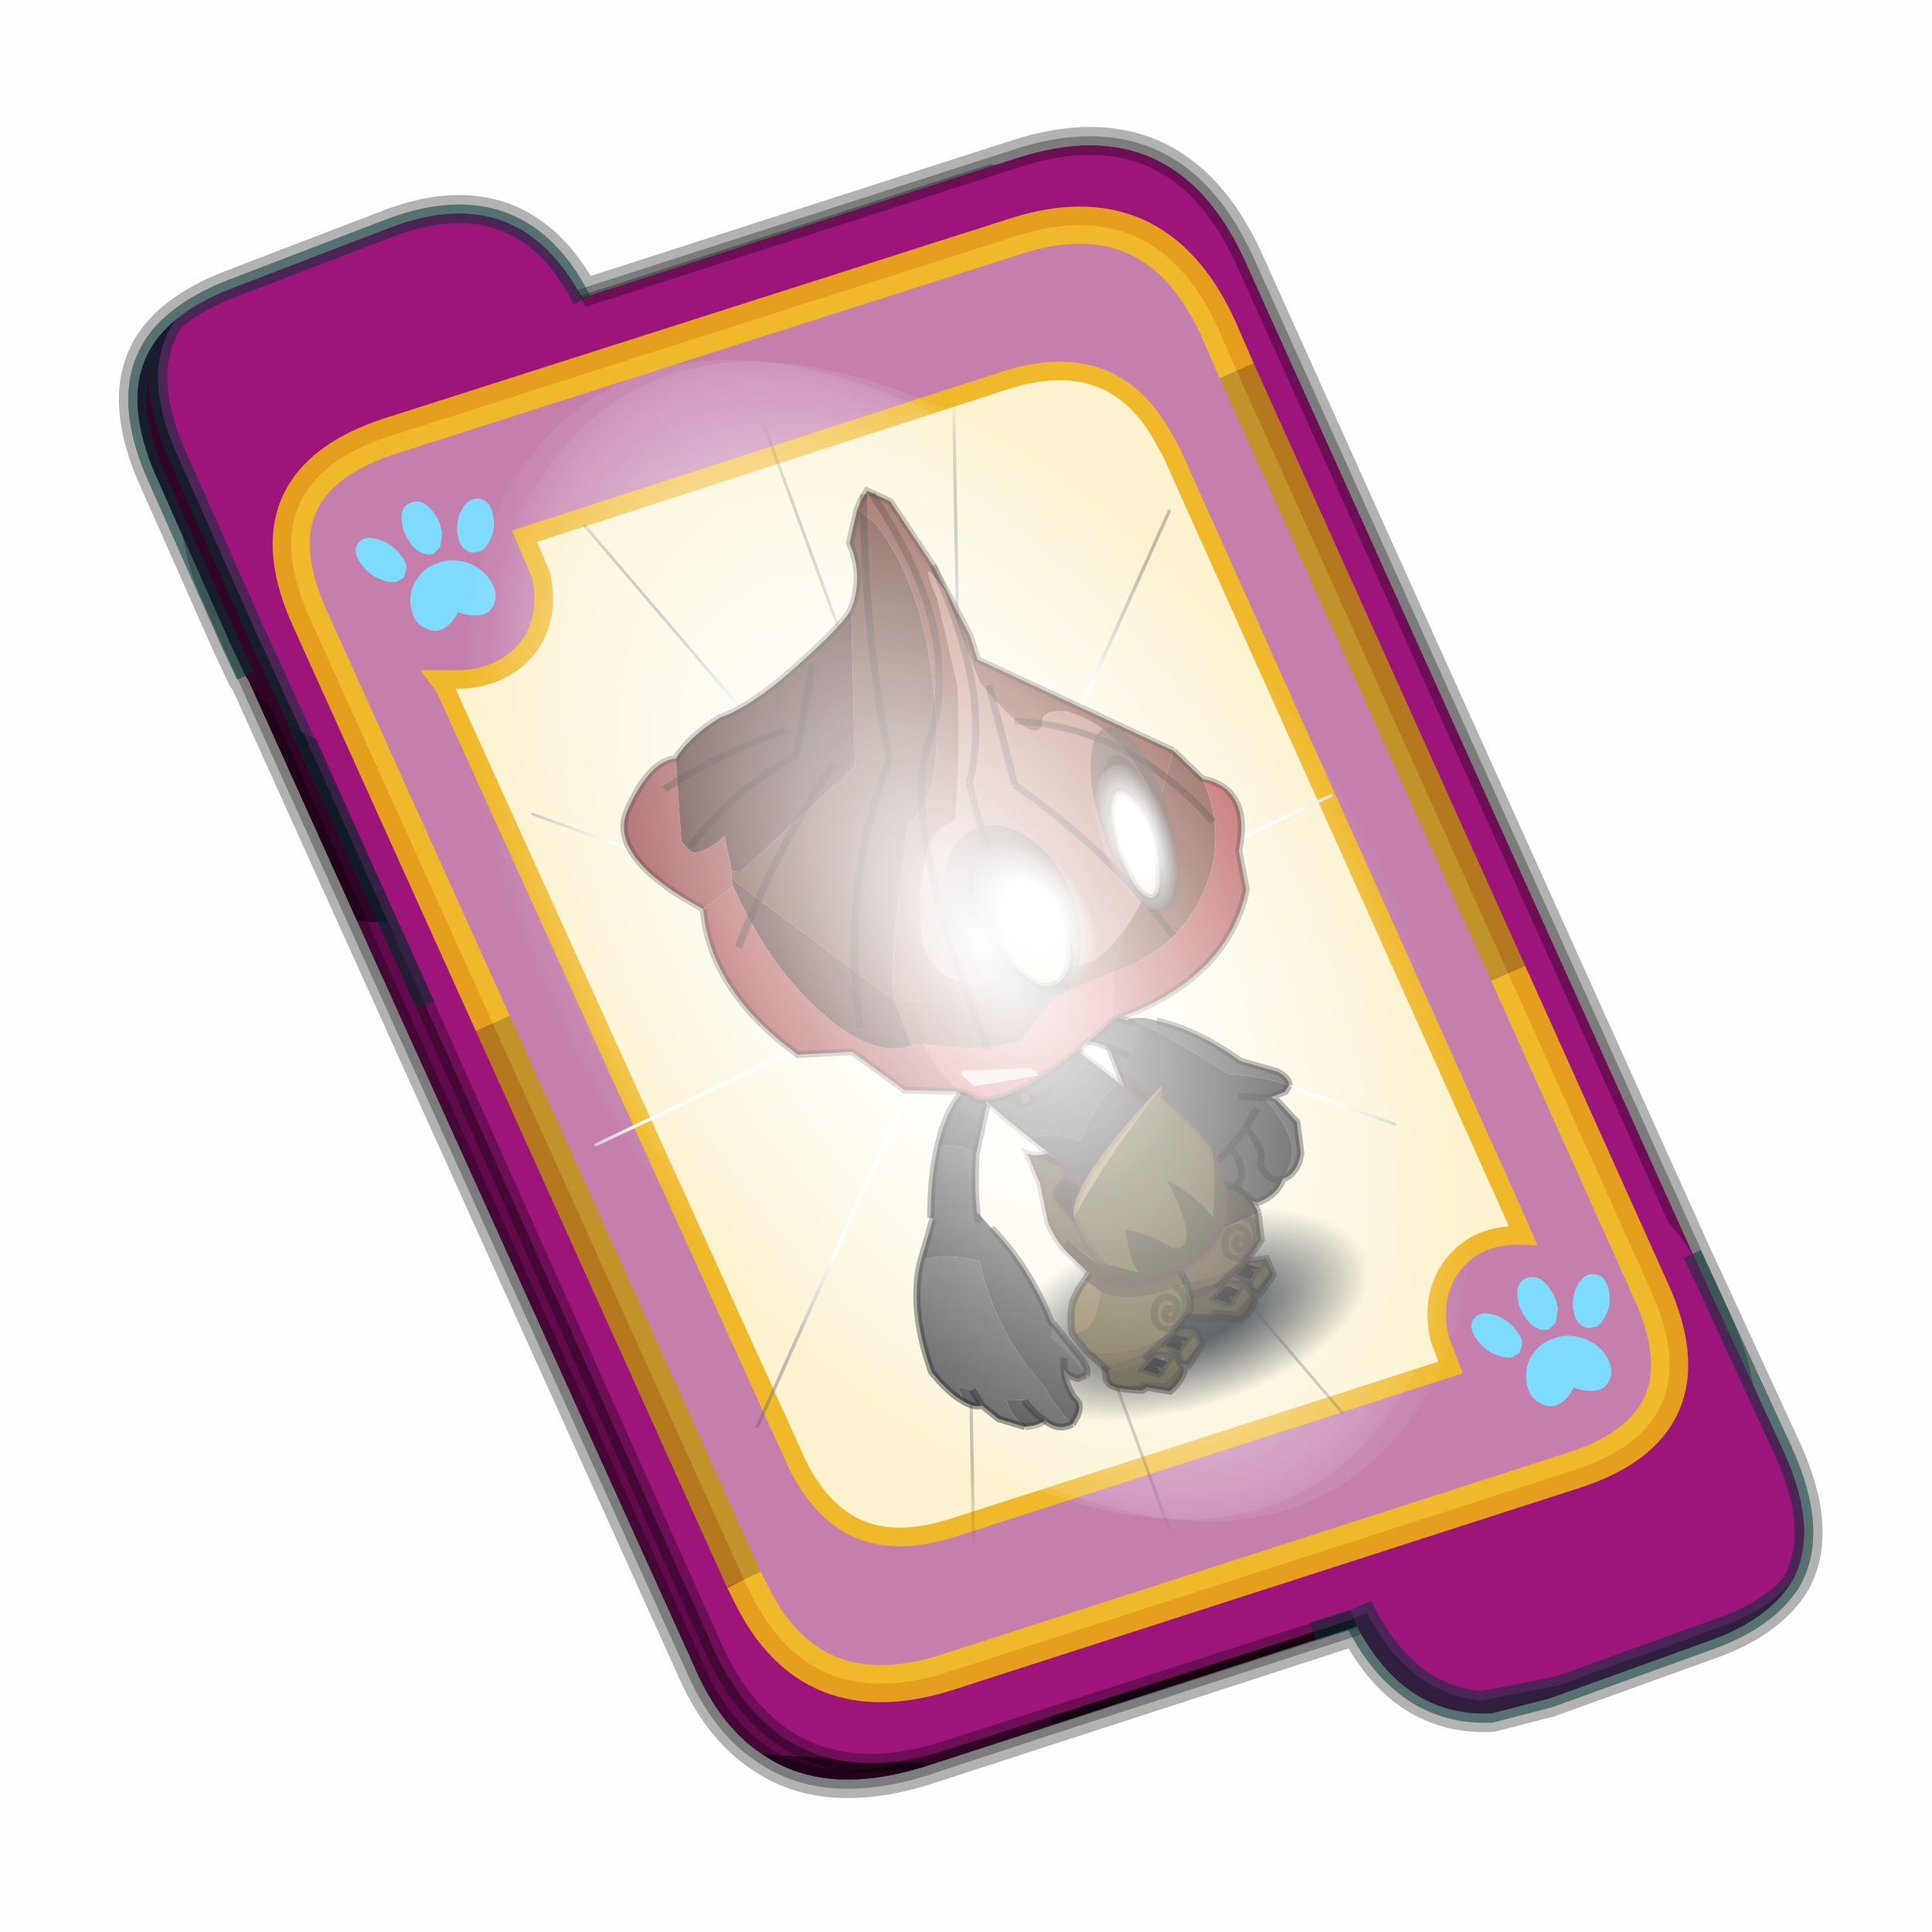 <?xml version='1.0' encoding='UTF-8'?>
<svg xmlns:xlink="http://www.w3.org/1999/xlink" xmlns="http://www.w3.org/2000/svg" version="1.1" width="60px" height="60px" viewBox="0.0 0.0 60.0 60.0"><defs><g id="c1"><path fill="#363638" stroke="none" d="M-2.2 -6.5 Q-1.95 -6.95 -1.0 -6.95 -0.1 -6.95 0.75 -5.55 1.4 -4.35 0.95 -3.85 0.1 0.25 0.45 2.0 1.0 4.75 2.75 5.85 L0.55 6.7 Q-1.35 7.2 -2.25 6.45 L-2.25 6.35 Q-2.85 3.95 -2.7 0.75 L-2.15 -5.85 -2.2 -6.5"/><path fill="#e0dcbe" stroke="none" d="M-2.25 6.45 L-2.3 6.4 -2.25 6.35 -2.25 6.45"/><path fill="none" stroke="#4a2430" stroke-width="0.5" stroke-opacity="0.302" d="M0.95 -3.85 Q0.1 0.25 0.45 2.0 1.0 4.75 2.75 5.85 M-2.3 6.4 L-2.25 6.35 Q-2.85 3.95 -2.7 0.75 L-2.15 -5.85 -2.2 -6.5 M-2.25 6.45 L-2.25 6.35"/></g><g id="c2"><g><use transform="matrix(1.0,0.0,0.0,1.0,0.0,0.0)" xlink:href="#c1"/></g></g><g id="c3"><path fill="#000000" fill-opacity="0.004" d="M0.0 0.0 L60.0 0.0 60.0 60.0 0.0 60.0 0.0 0.0"/></g><g id="c4"><path fill="#006699" stroke="none" d="M31.5 39.85 L19.8 43.65 Q17.15 44.45 15.5 43.3 14.35 42.55 13.65 40.9 L1.7 14.45 1.6 14.3 1.2 13.45 -0.75 9.05 Q-2.05 6.2 -0.3 4.75 0.3 4.25 1.2 3.9 L5.5 2.25 Q8.95 0.95 10.65 4.15 L22.3 0.4 Q26.55 -1.0 28.45 3.1 L40.55 29.95 40.9 30.7 42.95 35.15 Q43.95 37.35 43.15 38.7 42.5 39.7 40.95 40.25 L36.65 41.8 35.1 42.2 Q32.75 42.3 31.5 39.85"/><path fill="none" stroke="#000000" stroke-width="1.0" stroke-opacity="0.298" d="M31.5 39.85 L19.8 43.65 Q17.15 44.45 15.5 43.3 14.35 42.55 13.65 40.9 L1.7 14.45 1.6 14.3 1.2 13.45 -0.75 9.05 Q-2.05 6.2 -0.3 4.75 0.3 4.25 1.2 3.9 L5.5 2.25 Q8.95 0.95 10.65 4.15 L22.3 0.4 Q26.55 -1.0 28.45 3.1 L40.55 29.95 40.9 30.7 42.95 35.15 Q43.95 37.35 43.15 38.7 42.5 39.7 40.95 40.25 L36.65 41.8 35.1 42.2 Q32.75 42.3 31.5 39.85"/><path fill="#300525" stroke="none" d="M0.75 8.25 L29.8 9.75 25.55 0.9 Q26.9 1.6 27.8 3.55 L40.7 32.15 Q42.6 36.3 38.3 37.65 L23.3 42.5 13.15 21.4 4.6 20.9 0.7 12.25 Q-0.45 9.75 0.75 8.25 M20.1 43.55 L19.8 43.65 Q17.15 44.45 15.5 43.3 L20.1 43.55"/><path fill="#630a4c" stroke="none" d="M25.55 0.9 L29.8 9.75 0.75 8.25 Q1.45 7.3 3.1 6.75 L21.65 0.8 25.55 0.9 M4.6 20.9 L13.15 21.4 23.3 42.5 20.1 43.55 15.5 43.3 Q14.35 42.55 13.65 40.9 L4.6 20.9"/><path fill="none" stroke="#000000" stroke-width="0.5" stroke-opacity="0.302" d="M0.75 8.25 Q-0.45 9.75 0.7 12.25 L4.6 20.9 M23.3 42.5 L38.3 37.65 Q42.6 36.3 40.7 32.15 L27.8 3.55 Q26.9 1.6 25.55 0.9 L21.65 0.8 3.1 6.75 Q1.45 7.3 0.75 8.25 M20.1 43.55 L19.8 43.65 Q17.15 44.45 15.5 43.3 14.35 42.55 13.65 40.9 L4.6 20.9 M20.1 43.55 L23.3 42.5"/><path fill="#9d147b" stroke="none" d="M14.2 40.5 L1.35 11.8 Q-0.5 7.75 3.8 6.35 L22.3 0.4 Q26.55 -1.0 28.45 3.1 L41.35 31.7 Q43.25 35.85 38.9 37.25 L20.4 43.2 Q16.1 44.55 14.2 40.5"/><path fill="none" stroke="#000000" stroke-width="0.5" stroke-opacity="0.302" d="M14.2 40.5 L1.35 11.8 Q-0.5 7.75 3.8 6.35 L22.3 0.4 Q26.55 -1.0 28.45 3.1 L41.35 31.7 Q43.25 35.85 38.9 37.25 L20.4 43.2 Q16.1 44.55 14.2 40.5"/><path fill="#9d147b" stroke="none" d="M31.4 39.65 L31.3 39.45 31.25 39.4 29.25 34.95 Q27.55 31.2 31.25 29.85 L35.6 28.25 Q38.8 27.1 40.5 29.85 L40.9 30.7 42.95 35.15 Q43.95 37.35 43.15 38.7 42.5 39.45 41.2 39.9 L36.9 41.45 34.85 41.85 Q32.9 41.7 31.75 39.5 L31.4 39.65"/><path fill="#630a4c" stroke="none" d="M43.15 38.7 Q42.5 39.7 40.95 40.25 L36.65 41.8 35.1 42.2 Q32.75 42.3 31.45 39.8 L31.4 39.65 31.75 39.5 Q32.9 41.7 34.85 41.85 L36.9 41.45 41.2 39.9 Q42.5 39.45 43.15 38.7"/><path fill="none" stroke="#003333" stroke-width="0.5" stroke-opacity="0.51" d="M43.15 38.7 Q42.5 39.7 40.95 40.25 L36.65 41.8 35.1 42.2 Q32.75 42.3 31.45 39.8 L31.4 39.65 30.3 40.0 31.4 39.65 M40.5 29.85 L40.9 30.7 42.95 35.15 Q43.95 37.35 43.15 38.7 42.5 39.45 41.2 39.9 L36.9 41.45 34.85 41.85 Q32.9 41.7 31.75 39.5 L31.4 39.65"/><path fill="#9d147b" stroke="none" d="M10.65 4.2 L10.85 4.6 12.85 9.05 Q14.5 12.8 10.8 14.15 L6.5 15.8 Q4.5 16.6 3.1 15.8 L1.75 12.85 -0.2 8.45 Q-1.25 6.15 -0.3 4.75 0.3 4.25 1.2 3.9 L5.5 2.25 Q9.0 0.95 10.65 4.2"/><path fill="#300525" stroke="none" d="M-0.3 4.75 Q-1.25 6.15 -0.2 8.45 L1.75 12.85 3.1 15.8 Q2.25 15.35 1.6 14.3 L1.2 13.45 -0.75 9.05 Q-2.05 6.2 -0.3 4.75"/><path fill="none" stroke="#003333" stroke-width="0.5" stroke-opacity="0.51" d="M3.1 15.8 L6.45 23.15 M-0.3 4.75 Q0.3 4.25 1.2 3.9 L5.5 2.25 Q9.0 0.95 10.65 4.2 M3.1 15.8 L1.75 12.85 -0.2 8.45 Q-1.25 6.15 -0.3 4.75 -2.05 6.2 -0.75 9.05 L1.2 13.45 1.6 14.3"/><path fill="#fcf2cf" stroke="none" d="M9.15 13.6 Q9.8 12.8 9.55 11.6 L9.1 10.55 22.05 6.35 Q24.9 5.45 26.25 7.85 L26.5 8.3 35.8 29.0 35.95 29.35 Q34.75 29.3 34.1 30.1 33.45 30.9 33.7 32.1 L34.0 32.9 20.65 37.2 Q18.8 37.8 17.65 37.0 16.8 36.4 16.3 35.2 L6.95 14.6 6.8 14.4 7.1 14.4 Q8.4 14.45 9.15 13.6"/><path fill="#c47fad" stroke="none" d="M9.15 13.6 Q8.4 14.45 7.1 14.4 L6.8 14.4 6.95 14.6 16.3 35.2 Q16.8 36.4 17.65 37.0 18.8 37.8 20.65 37.2 L34.0 32.9 33.7 32.1 Q33.45 30.9 34.1 30.1 34.75 29.3 35.95 29.35 L35.8 29.0 26.5 8.3 26.25 7.85 Q24.9 5.45 22.05 6.35 L9.1 10.55 9.55 11.6 Q9.8 12.8 9.15 13.6 M28.25 6.1 L35.55 22.3 39.35 30.75 Q41.1 34.5 37.2 35.7 L20.45 41.1 Q16.8 42.25 15.2 39.0 L15.0 38.6 8.25 23.65 3.35 12.8 Q1.65 9.1 5.5 7.85 L22.25 2.5 Q26.05 1.25 27.75 4.95 L28.25 6.1"/><path fill="none" stroke="#ffcc00" stroke-width="1.0" stroke-opacity="0.749" d="M35.55 22.3 L39.35 30.75 Q41.1 34.5 37.2 35.7 L20.45 41.1 Q16.8 42.25 15.2 39.0 L15.0 38.6 M8.25 23.65 L3.35 12.8 Q1.65 9.1 5.5 7.85 L22.25 2.5 Q26.05 1.25 27.75 4.95 L28.25 6.1"/><path fill="none" stroke="#bf9900" stroke-width="1.0" stroke-opacity="0.749" d="M28.25 6.1 L35.55 22.3 M15.0 38.6 L8.25 23.65"/><path fill="none" stroke="#f0b92b" stroke-width="0.5" d="M9.15 13.6 Q9.8 12.8 9.55 11.6 L9.1 10.55 22.05 6.35 Q24.9 5.45 26.25 7.85 L26.5 8.3 35.8 29.0 35.95 29.35 Q34.75 29.3 34.1 30.1 33.45 30.9 33.7 32.1 L34.0 32.9 20.65 37.2 Q18.8 37.8 17.65 37.0 16.8 36.4 16.3 35.2 L6.95 14.6 6.8 14.4 7.1 14.4 Q8.4 14.45 9.15 13.6"/></g><g id="c5"><path fill="#7fdbfe" stroke="none" d="M10.75 4.9 Q10.75 4.6 10.9 4.35 11.25 3.45 11.95 2.75 13.3 1.5 14.35 2.1 15.4 2.7 14.95 4.45 14.7 5.4 14.1 6.15 L13.75 6.5 Q13.1 7.15 12.35 7.35 L11.4 7.2 Q10.95 6.9 10.75 6.4 10.5 5.75 10.75 4.9 M7.5 5.9 Q7.0 5.85 6.6 5.5 6.05 5.0 5.8 4.15 L5.7 3.6 Q5.55 2.65 5.8 1.7 6.25 0.0 7.5 0.0 L7.6 0.0 Q8.85 0.0 9.3 1.7 9.55 2.65 9.4 3.6 L9.3 4.15 8.5 5.5 7.6 5.9 7.5 5.9 M4.35 4.9 Q4.6 5.75 4.35 6.4 L3.7 7.2 2.75 7.35 Q2.0 7.15 1.35 6.5 L1.0 6.15 Q0.4 5.4 0.15 4.45 -0.3 2.7 0.75 2.1 1.8 1.5 3.15 2.75 3.85 3.45 4.2 4.35 L4.35 4.9 M5.5 13.7 Q4.45 13.9 3.65 12.95 2.75 12.0 3.2 10.25 3.7 8.5 5.25 7.6 6.4 6.9 7.55 7.0 8.75 6.9 9.9 7.6 11.45 8.5 11.95 10.25 12.35 12.0 11.5 12.95 10.7 13.9 9.65 13.7 8.55 13.5 7.55 12.6 6.55 13.5 5.5 13.7"/></g><g id="c6"><g><use transform="matrix(1.0,0.0,0.0,1.0,0.0,0.0)" xlink:href="#c5"/></g></g><radialGradient gradientUnits="userSpaceOnUse" r="819.2" cx="0" cy="0" spreadMethod="pad" gradientTransform="matrix(0.091,0.0,0.0,0.091,0.6,3.4)" id="gradient1"><stop offset="0.0" stop-color="#ffffff"/><stop offset="1.0" stop-color="#ffffff" stop-opacity="0.0"/></radialGradient><g id="c7"><path stroke="none" fill="url(#gradient1)" d="M36.65 -54.65 Q60.05 -42.0 69.75 -17.95 80.55 8.9 68.0 34.1 55.45 59.35 26.8 68.2 -1.8 77.05 -29.7 64.3 -57.6 51.6 -68.45 24.75 -79.3 -2.05 -66.75 -27.25 L-66.7 -27.3 Q-54.1 -52.5 -25.5 -61.4 3.1 -70.2 31.0 -57.5 L36.65 -54.65"/></g><g id="c8"><g><use transform="matrix(1.0,0.0,0.0,1.0,0.0,0.0)" xlink:href="#c7"/></g></g><radialGradient gradientUnits="userSpaceOnUse" r="819.2" cx="0" cy="0" spreadMethod="pad" gradientTransform="matrix(0.209,0.0,0.0,0.177,67.15,107.2)" id="gradient2"><stop offset="0.357" stop-color="#ffffff"/><stop offset="0.671" stop-opacity="0.0"/></radialGradient><g id="c9"><path fill="none" stroke-linejoin="round" stroke-linecap="round" stroke="url(#gradient2)" stroke-width="0.5" d="M136.55 165.8 L68.6 106.0 68.4 106.0 118.25 201.5 M68.3 105.8 L68.35 105.8 68.3 105.8 68.3 105.85 68.4 106.0 68.3 106.0 86.55 211.5 M68.3 105.8 L68.3 105.85 68.3 106.0 68.15 105.95 18.25 151.55 M68.3 105.85 L68.25 105.85 68.3 106.0 50.0 193.2 M68.25 105.85 L68.15 105.95 0.05 97.7 M68.3 105.85 L68.25 105.8 68.25 105.85 M68.25 105.8 L68.2 105.7 0.0 45.7 M68.3 105.8 L68.25 105.75 68.25 105.8 M68.25 105.75 L68.2 105.7 18.25 10.05 M68.6 106.0 L68.35 105.8 118.25 60.15 M86.6 18.35 L68.3 105.8 M136.6 114.25 L68.6 106.0 M68.25 105.75 L49.95 0.05"/></g><g id="c10"><g><use transform="matrix(1.0,0.0,0.0,1.0,0.0,0.0)" xlink:href="#c9"/></g></g><g id="c11"><g><use transform="matrix(1.0,0.0,0.0,1.0,0.0,0.0)" xlink:href="#c4"/></g><g><use transform="matrix(0.239,-0.087,0.1,0.234,34.25,31.15)" xlink:href="#c6"/></g><g><use transform="matrix(0.239,-0.087,0.1,0.234,4.25,10.3)" xlink:href="#c6"/></g><g><use transform="matrix(0.141,-0.038,0.111,0.226,20.25,20.65)" filter="url(#filter8)" xlink:href="#c8"/></g><g><use transform="matrix(-0.155,0.051,0.084,0.147,22.6,3.15)" filter="url(#filter9)" xlink:href="#c10"/></g></g><filter id="filter8"><feColorMatrix in="SourceGraphic" type="matrix" values="0.0 0.0 0.0 0.0 0.797 0.0 0.0 0.0 0.0 0.598 0.0 0.0 0.0 0.0 0.199 0.0 0.0 0.0 1.0 0.0" result="cxform"/><feComposite operator="in" in2="SourceGraphic" result="color-xform"/></filter><filter id="filter9"><feColorMatrix in="SourceGraphic" type="matrix" values="0.0 0.0 0.0 0.0 0.996 0.0 0.0 0.0 0.0 0.996 0.0 0.0 0.0 0.0 0.996 0.0 0.0 0.0 1.0 0.0" result="cxform"/><feComposite operator="in" in2="SourceGraphic" result="color-xform"/></filter><radialGradient gradientUnits="userSpaceOnUse" r="819.2" cx="0" cy="0" spreadMethod="pad" gradientTransform="matrix(0.017,0.0,0.0,0.017,0.0,0.0)" id="gradient3"><stop offset="0.333" stop-color="#0e171d"/><stop offset="1.0" stop-color="#101a24" stop-opacity="0.0"/></radialGradient><g id="c12"><path stroke="none" fill="url(#gradient3)" d="M10.4 -10.45 Q14.75 -6.1 14.75 0.0 14.75 6.1 10.4 10.4 6.1 14.75 0.0 14.75 -6.1 14.75 -10.45 10.4 -14.75 6.1 -14.75 0.0 -14.75 -6.1 -10.45 -10.45 -6.1 -14.75 0.0 -14.75 6.1 -14.75 10.4 -10.45"/></g><g id="c13"><g><use transform="matrix(1.0,0.0,0.0,1.0,0.0,0.0)" xlink:href="#c12"/></g></g><g id="c14"><path fill="#444345" stroke="none" d="M-1.35 -7.15 Q1.1 -5.55 3.0 -2.45 L5.15 -0.85 Q5.75 -0.1 5.5 0.35 3.75 -1.05 1.85 -1.8 -1.15 -6.05 -3.0 -7.9 -2.05 -7.75 -1.35 -7.15 M3.95 0.75 L4.25 1.05 4.95 3.05 4.3 5.3 Q3.45 6.65 2.35 6.65 L2.3 6.65 Q4.05 5.5 4.05 3.7 4.0 1.85 3.45 0.6 L3.95 0.75"/><path fill="#2f2e30" stroke="none" d="M-3.0 -7.9 Q-1.15 -6.05 1.85 -1.8 3.75 -1.05 5.5 0.35 L5.05 0.7 3.95 0.75 3.45 0.6 Q4.0 1.85 4.05 3.7 4.05 5.5 2.3 6.65 L1.95 6.6 Q1.2 6.1 1.3 5.05 2.1 4.25 1.4 2.3 L2.75 1.2 1.4 2.3 Q2.1 4.25 1.3 5.05 1.2 6.1 1.95 6.6 L2.3 6.65 2.35 6.65 Q1.55 7.6 0.05 7.7 L-0.45 7.35 Q-1.6 8.15 -2.4 7.9 -3.4 7.4 -2.55 6.2 L-2.55 5.45 -3.05 4.4 -4.65 2.2 Q-5.75 0.1 -5.4 -3.6 L-5.2 -7.65 -3.0 -7.9 M1.85 -0.05 L3.45 0.6 1.85 -0.05 M-0.15 3.25 Q-1.6 4.15 -3.05 4.4 -1.6 4.15 -0.15 3.25 L1.4 2.3 -0.15 3.25 Q0.05 4.15 -0.05 4.6 -0.05 5.55 -0.8 5.95 -1.05 6.9 -0.45 7.35 -1.05 6.9 -0.8 5.95 -0.05 5.55 -0.05 4.6 0.05 4.15 -0.15 3.25"/><path fill="none" stroke="#000000" stroke-width="0.5" stroke-opacity="0.451" d="M5.5 0.35 Q5.75 -0.1 5.15 -0.85 L3.0 -2.45 Q1.1 -5.55 -1.35 -7.15 M5.5 0.35 L5.05 0.7 3.95 0.75 4.25 1.05 4.95 3.05 4.3 5.3 Q3.45 6.65 2.35 6.65 1.55 7.6 0.05 7.7 L-0.45 7.35 Q-1.6 8.15 -2.4 7.9 -3.4 7.4 -2.55 6.2 L-2.55 5.45 -3.05 4.4 -4.65 2.2 Q-5.75 0.1 -5.4 -3.6 L-5.2 -7.65 M2.75 1.2 L1.4 2.3 Q2.1 4.25 1.3 5.05 1.2 6.1 1.95 6.6 L2.3 6.65 2.35 6.65 M3.45 0.6 L1.85 -0.05 M3.95 0.75 L3.45 0.6 M1.4 2.3 L-0.15 3.25 Q0.05 4.15 -0.05 4.6 -0.05 5.55 -0.8 5.95 -1.05 6.9 -0.45 7.35 M-3.05 4.4 Q-1.6 4.15 -0.15 3.25"/></g><g id="c15"><g><use transform="matrix(1.0,0.0,0.0,1.0,0.0,0.0)" xlink:href="#c14"/></g></g><g id="c16"><path fill="#2e2e30" stroke="none" d="M-3.2 -0.8 Q-3.1 -1.85 -2.15 -2.45 -0.2 -1.95 1.65 -0.75 1.35 0.5 0.15 1.0 -0.7 0.3 -3.2 -0.8"/><path fill="#363638" stroke="none" d="M0.15 1.0 Q1.35 0.5 1.65 -0.75 L3.05 0.35 Q3.35 0.85 3.05 1.4 L1.75 2.45 0.15 1.0"/><path fill="none" stroke="#000000" stroke-width="0.5" stroke-opacity="0.451" d="M-3.2 -0.8 Q-0.7 0.3 0.15 1.0 L1.75 2.45 M1.65 -0.75 Q-0.2 -1.95 -2.15 -2.45 M3.05 0.35 L1.65 -0.75"/></g><g id="c17"><g><use transform="matrix(1.0,0.0,0.0,1.0,0.0,0.0)" xlink:href="#c16"/></g></g><g id="c18"><path fill="#363638" stroke="none" d="M0.65 -0.7 L1.1 -0.65 0.65 -0.7 M-0.4 -1.5 L0.25 -1.3 Q0.85 -1.05 1.1 -0.65 L1.7 -0.5 Q2.35 1.2 0.85 1.5 L-1.85 0.05 Q-1.9 -0.35 -1.15 -1.05 L-0.4 -1.5"/><path fill="none" stroke="#000000" stroke-width="0.5" stroke-opacity="0.451" d="M1.1 -0.65 L0.65 -0.7 M1.7 -0.5 L1.1 -0.65 Q0.85 -1.05 0.25 -1.3 L-0.4 -1.5"/></g><g id="c19"><g><use transform="matrix(1.0,0.0,0.0,1.0,0.0,0.0)" xlink:href="#c18"/></g></g><g id="c20"><path fill="#332b1a" stroke="none" d="M1.75 -1.85 L2.1 -1.75 3.65 -1.45 3.65 -0.45 2.05 0.4 2.05 -0.15 1.25 -0.6 1.6 -0.2 1.7 0.5 1.7 0.65 0.15 1.5 -1.35 0.85 -1.65 1.0 Q-2.9 0.85 -3.7 0.0 L-3.25 -1.15 Q-1.35 0.0 1.75 -1.85 M0.85 0.1 L1.2 -0.15 Q1.0 -0.5 0.3 -0.6 L0.1 -0.45 -0.95 0.1 -0.15 0.75 0.1 0.75 0.05 0.2 0.35 0.45 0.85 0.1 M2.2 -1.55 L1.25 -1.0 2.0 -0.4 2.4 -0.75 2.35 -1.1 2.75 -0.9 2.9 -1.0 3.35 -1.3 2.2 -1.55"/><path fill="#454545" stroke="none" d="M0.1 -0.45 L0.3 -0.6 Q1.0 -0.5 1.2 -0.15 L0.85 0.1 Q0.6 -0.35 0.1 -0.45 M2.2 -1.55 L3.35 -1.3 2.9 -1.0 2.2 -1.55"/><path fill="#000000" stroke="none" d="M0.85 0.1 L0.35 0.45 0.05 0.2 0.1 0.75 -0.15 0.75 -0.95 0.1 0.1 -0.45 Q0.6 -0.35 0.85 0.1 M2.9 -1.0 L2.75 -0.9 2.35 -1.1 2.4 -0.75 2.0 -0.4 1.25 -1.0 2.2 -1.55 2.9 -1.0"/><path fill="#1d170e" stroke="none" d="M1.75 -1.85 Q-1.35 0.0 -3.25 -1.15 L-3.2 -1.35 Q-2.25 -2.25 0.05 -2.2 L1.75 -1.85 M-3.7 0.0 Q-2.9 0.85 -1.65 1.0 L-1.35 0.85 0.15 1.5 1.7 0.65 1.75 1.05 Q1.2 1.85 0.15 2.2 L-1.25 1.4 -1.65 1.5 Q-3.25 0.9 -3.55 0.4 L-3.7 0.0 M1.7 0.5 L1.6 -0.2 1.25 -0.6 2.05 -0.15 2.05 0.4 3.65 -0.45 3.6 -0.15 2.15 0.85 1.7 0.5"/><path fill="none" stroke="#000000" stroke-width="0.5" stroke-opacity="0.451" d="M3.65 -0.45 L3.65 -1.45 2.1 -1.75 1.75 -1.85 0.05 -2.2 Q-2.25 -2.25 -3.2 -1.35 L-3.25 -1.15 -3.7 0.0 -3.55 0.4 Q-3.25 0.9 -1.65 1.5 L-1.25 1.4 0.15 2.2 Q1.2 1.85 1.75 1.05 L1.7 0.65 1.7 0.5 1.6 -0.2 1.25 -0.6 M3.65 -0.45 L3.6 -0.15 2.15 0.85 1.7 0.5 M0.1 -0.45 L0.3 -0.6 Q1.0 -0.5 1.2 -0.15 L0.85 0.1 0.35 0.45 0.05 0.2 0.1 0.75 -0.15 0.75 -0.95 0.1 0.1 -0.45 M2.9 -1.0 L2.75 -0.9 2.35 -1.1 2.4 -0.75 2.0 -0.4 1.25 -1.0 2.2 -1.55 3.35 -1.3 2.9 -1.0"/></g><g id="c21"><g><use transform="matrix(1.0,0.0,0.0,1.0,0.0,0.0)" xlink:href="#c20"/></g></g><g id="c22"><path fill="#281f13" stroke="none" d="M-2.1 -3.0 Q1.0 -5.45 3.95 -2.45 4.6 -1.55 4.55 -0.4 -1.3 0.4 -1.7 -1.5 -2.2 -2.2 -2.1 -3.0 M0.6 3.35 L-0.45 3.85 Q-1.7 4.35 -3.15 3.85 L-3.35 3.4 -0.15 3.5 0.6 3.35"/><path fill="#5a4d2e" stroke="none" d="M-2.1 -3.0 Q-2.2 -2.2 -1.7 -1.5 L-2.35 -0.25 Q-3.4 0.75 -4.5 0.4 -4.2 -0.7 -3.5 -1.8 L-2.7 -2.55 -2.1 -3.0"/><path fill="#503f27" stroke="none" d="M-1.7 -1.5 Q-1.3 0.4 4.55 -0.4 L3.95 1.55 2.45 2.55 Q-1.3 3.7 -4.05 1.95 L-4.5 0.4 Q-3.4 0.75 -2.35 -0.25 L-1.7 -1.5"/><path fill="#3f311f" stroke="none" d="M2.45 2.55 L0.6 3.35 -0.15 3.5 -3.35 3.4 -4.05 1.95 Q-1.3 3.7 2.45 2.55"/><path fill="none" stroke="#000000" stroke-width="0.5" stroke-opacity="0.451" d="M4.55 -0.4 Q4.6 -1.55 3.95 -2.45 1.0 -5.45 -2.1 -3.0 M4.55 -0.4 L3.95 1.55 2.45 2.55 0.6 3.35 -0.45 3.85 M-3.15 3.85 L-3.35 3.4 -4.05 1.95 -4.5 0.4 Q-4.2 -0.7 -3.5 -1.8 L-2.7 -2.55 -2.1 -3.0"/><path fill="none" stroke="#000000" stroke-width="0.5" stroke-opacity="0.302" d="M2.85 1.05 L2.45 0.9 2.1 1.2 Q1.95 1.9 2.7 1.75 3.55 0.8 2.95 0.25 2.9 0.15 2.7 0.1 1.85 0.05 1.5 0.85 1.05 1.75 1.65 2.15 2.35 2.65 3.25 1.8 3.85 1.2 3.9 0.5 L3.9 0.0 3.55 -0.4"/></g><g id="c23"><g><use transform="matrix(1.0,0.0,0.0,1.0,0.0,0.0)" xlink:href="#c22"/></g></g><g id="c24"><path fill="#3b351e" stroke="none" d="M1.75 -1.8 L2.1 -1.7 Q2.85 -1.85 3.6 -1.4 L3.65 -0.4 2.05 0.45 2.05 -0.15 1.25 -0.55 1.6 -0.15 1.65 0.55 1.7 0.7 0.15 1.55 -1.4 0.9 -1.65 1.05 Q-2.95 0.9 -3.7 0.05 L-3.45 -0.9 -3.3 -1.15 Q-1.35 0.05 1.75 -1.8 M0.85 0.15 L1.2 -0.1 Q1.0 -0.45 0.3 -0.55 L0.1 -0.45 -1.0 0.15 -0.15 0.8 0.1 0.75 0.0 0.2 0.35 0.5 0.85 0.15 M2.15 -1.5 L1.25 -1.0 1.95 -0.35 2.4 -0.7 2.35 -1.05 2.7 -0.85 2.9 -1.0 3.35 -1.25 2.15 -1.5"/><path fill="#454545" stroke="none" d="M0.1 -0.45 L0.3 -0.55 Q1.0 -0.45 1.2 -0.1 L0.85 0.15 0.1 -0.45 M2.9 -1.0 L2.15 -1.5 3.35 -1.25 2.9 -1.0"/><path fill="#000000" stroke="none" d="M0.85 0.15 L0.35 0.5 0.0 0.2 0.1 0.75 -0.15 0.8 -1.0 0.15 0.1 -0.45 0.85 0.15 M2.9 -1.0 L2.7 -0.85 2.35 -1.05 2.4 -0.7 1.95 -0.35 1.25 -1.0 2.15 -1.5 2.9 -1.0"/><path fill="#2e2816" stroke="none" d="M1.75 -1.8 Q-1.35 0.05 -3.3 -1.15 L-3.2 -1.3 Q-2.25 -2.2 0.05 -2.2 L1.75 -1.8 M-3.7 0.05 Q-2.95 0.9 -1.65 1.05 L-1.4 0.9 0.15 1.55 1.7 0.7 1.75 1.1 Q1.15 1.9 0.15 2.25 L-1.25 1.45 -1.65 1.55 Q-3.3 0.9 -3.6 0.45 L-3.7 0.05 M1.65 0.55 L1.6 -0.15 1.25 -0.55 2.05 -0.15 2.05 0.45 3.65 -0.4 3.55 -0.15 2.15 0.9 1.65 0.55"/><path fill="none" stroke="#000000" stroke-width="0.5" stroke-opacity="0.451" d="M3.65 -0.4 L3.6 -1.4 Q2.85 -1.85 2.1 -1.7 L1.75 -1.8 0.05 -2.2 Q-2.25 -2.2 -3.2 -1.3 L-3.3 -1.15 -3.45 -0.9 -3.7 0.05 -3.6 0.45 Q-3.3 0.9 -1.65 1.55 L-1.25 1.45 0.15 2.25 Q1.15 1.9 1.75 1.1 L1.7 0.7 1.65 0.55 1.6 -0.15 1.25 -0.55 M3.65 -0.4 L3.55 -0.15 2.15 0.9 1.65 0.55 M0.1 -0.45 L0.3 -0.55 Q1.0 -0.45 1.2 -0.1 L0.85 0.15 0.35 0.5 0.0 0.2 0.1 0.75 -0.15 0.8 -1.0 0.15 0.1 -0.45 M2.15 -1.5 L1.25 -1.0 1.95 -0.35 2.4 -0.7 2.35 -1.05 2.7 -0.85 2.9 -1.0 M2.15 -1.5 L3.35 -1.25 2.9 -1.0"/></g><g id="c25"><g><use transform="matrix(1.0,0.0,0.0,1.0,0.0,0.0)" xlink:href="#c24"/></g></g><g id="c26"><path fill="#453921" stroke="none" d="M-2.1 -2.95 Q0.95 -5.45 3.95 -2.45 4.55 -1.5 4.5 -0.4 0.15 -0.15 -1.4 -1.8 L-2.1 -2.95 M0.55 3.35 L-0.5 3.85 Q-1.75 4.35 -3.2 3.85 L-3.4 3.4 Q-2.3 3.75 0.55 3.35"/><path fill="#78653a" stroke="none" d="M-2.1 -2.95 L-1.4 -1.8 -2.4 -0.25 Q-3.45 0.8 -4.5 0.45 -4.25 -0.65 -3.55 -1.75 L-2.75 -2.5 -2.1 -2.95"/><path fill="#5c522c" stroke="none" d="M-1.4 -1.8 Q0.15 -0.15 4.5 -0.4 4.5 0.55 3.95 1.55 L2.4 2.55 Q-1.35 3.7 -4.1 1.95 L-4.5 0.45 Q-3.45 0.8 -2.4 -0.25 L-1.4 -1.8"/><path fill="#514326" stroke="none" d="M2.4 2.55 L2.2 2.7 0.55 3.35 Q-2.3 3.75 -3.4 3.4 L-4.1 1.95 Q-1.35 3.7 2.4 2.55"/><path fill="none" stroke="#000000" stroke-width="0.5" stroke-opacity="0.451" d="M4.5 -0.4 Q4.55 -1.5 3.95 -2.45 0.95 -5.45 -2.1 -2.95 M4.5 -0.4 Q4.5 0.55 3.95 1.55 L2.4 2.55 2.2 2.7 0.55 3.35 -0.5 3.85 M-3.2 3.85 L-3.4 3.4 -4.1 1.95 -4.5 0.45 Q-4.25 -0.65 -3.55 -1.75 L-2.75 -2.5 -2.1 -2.95"/><path fill="none" stroke="#000000" stroke-width="0.5" stroke-opacity="0.302" d="M2.9 1.05 L2.5 0.9 2.15 1.2 Q2.0 1.9 2.75 1.75 3.6 0.8 3.05 0.25 L2.75 0.05 Q1.9 0.05 1.55 0.85 1.1 1.75 1.7 2.2 2.4 2.7 3.3 1.85 3.9 1.2 3.95 0.5 L3.95 -0.05 3.6 -0.4"/></g><g id="c27"><g><use transform="matrix(1.0,0.0,0.0,1.0,0.0,0.0)" xlink:href="#c26"/></g></g><g id="c28"><path fill="#514326" stroke="none" d="M-2.6 -3.7 Q0.8 -1.4 3.75 -3.05 5.4 -2.95 5.4 -2.1 L4.95 2.55 4.85 2.9 3.1 2.2 0.85 3.65 -0.9 2.8 -2.65 4.2 Q-4.0 2.65 -4.55 0.95 -5.1 1.2 -5.1 1.7 -5.45 0.5 -5.4 -0.55 L-4.8 -3.45 -4.75 -5.8 -4.7 -5.75 -2.75 -3.8 -2.6 -3.7"/><path fill="#281f13" stroke="none" d="M-2.6 -3.7 L-2.75 -3.8 -4.7 -5.75 Q-4.25 -5.35 -3.4 -5.35 -2.6 -4.2 -2.6 -3.7"/><path fill="#39301c" stroke="none" d="M-5.1 1.7 Q-5.1 1.2 -4.55 0.95 -4.0 2.65 -2.65 4.2 L-0.9 2.8 0.85 3.65 3.1 2.2 4.85 2.9 Q4.2 5.05 0.8 5.7 -2.85 6.4 -4.3 3.6 L-5.1 1.7"/><path fill="none" stroke="#4a2430" stroke-width="0.5" stroke-opacity="0.302" d="M4.85 2.9 L4.95 2.55 5.4 -2.1 Q5.4 -2.95 3.75 -3.05 0.8 -1.4 -2.6 -3.7 L-2.75 -3.8 -4.7 -5.75 -4.75 -5.8 -4.8 -3.45 -5.4 -0.55 Q-5.45 0.5 -5.1 1.7 M4.85 2.9 Q4.2 5.05 0.8 5.7 -2.85 6.4 -4.3 3.6 L-5.1 1.7 M-2.6 -3.7 Q-2.6 -4.2 -3.4 -5.35 -4.25 -5.35 -4.7 -5.75"/></g><g id="c29"><g><use transform="matrix(1.0,0.0,0.0,1.0,0.0,0.0)" xlink:href="#c28"/></g></g><g id="c30"><path fill="#281f13" stroke="none" d="M4.1 -3.5 L4.8 -1.1 5.95 1.15 Q6.95 3.1 6.4 6.5 5.85 9.85 2.1 10.3 -1.6 10.7 -2.7 8.3 -3.85 5.9 -4.5 3.6 -4.8 2.7 -3.2 2.1 1.25 2.65 4.1 -3.5"/><path fill="none" stroke="#4a2430" stroke-width="0.5" stroke-opacity="0.302" d="M4.1 -3.5 Q1.25 2.65 -3.2 2.1 -4.8 2.7 -4.5 3.6 -3.85 5.9 -2.7 8.3 -1.6 10.7 2.1 10.3 5.85 9.85 6.4 6.5 6.95 3.1 5.95 1.15 L4.8 -1.1 4.1 -3.5"/><path fill="#363638" stroke="none" d="M3.1 -3.1 L3.65 -1.95 Q5.2 1.85 4.2 3.05 L2.8 4.25 Q-1.3 5.7 -3.0 2.35 -2.85 1.5 -3.55 0.15 L-4.35 -1.3 Q-2.5 -1.25 -1.15 0.0 1.0 -2.4 3.1 -3.1 M-6.5 -5.95 L-6.6 -7.05 Q-6.7 -9.25 -5.0 -9.95 L-1.35 -9.8 Q-0.5 -9.45 -0.2 -8.9 -4.1 -9.1 -6.5 -5.95"/><path fill="#444345" stroke="none" d="M3.1 -3.1 Q1.0 -2.4 -1.15 0.0 -2.5 -1.25 -4.35 -1.3 L-5.5 -3.45 Q-6.4 -5.25 -6.5 -5.95 -4.1 -9.1 -0.2 -8.9 L3.1 -3.1"/><path fill="none" stroke="#4a2430" stroke-width="0.5" stroke-opacity="0.302" d="M-4.35 -1.3 L-3.55 0.15 Q-2.85 1.5 -3.0 2.35 -1.3 5.7 2.8 4.25 L4.2 3.05 Q5.2 1.85 3.65 -1.95 L3.1 -3.1 M-4.35 -1.3 L-5.5 -3.45 Q-6.4 -5.25 -6.5 -5.95 L-6.6 -7.05 Q-6.7 -9.25 -5.0 -9.95 L-1.35 -9.8 Q-0.5 -9.45 -0.2 -8.9 L3.1 -3.1"/><path fill="#363638" stroke="none" d="M1.4 -6.85 L1.45 -5.95 Q1.35 -4.9 -0.5 -4.8 1.7 -5.95 -0.15 -8.8 L1.4 -6.85 M-0.75 -4.75 L-2.0 -3.55 -3.95 -3.5 -5.15 -4.55 -5.95 -6.05 -5.95 -6.1 -5.2 -7.2 Q-4.5 -3.05 -0.75 -4.75"/><path fill="none" stroke="#604331" stroke-width="0.5" stroke-opacity="0.4" d="M1.45 -5.95 L1.4 -6.85"/><path fill="none" stroke="#614331" stroke-width="0.5" stroke-opacity="0.2" d="M-0.5 -4.8 Q1.35 -4.9 1.45 -5.95 M-0.75 -4.75 L-2.0 -3.55 -3.95 -3.5 -5.15 -4.55"/><path fill="none" stroke="#604331" stroke-width="0.5" stroke-opacity="0.4" d="M1.4 -6.85 L-0.15 -8.8"/><path fill="#d8884b" stroke="none" d="M-3.75 -4.4 L-3.65 -4.5 -3.35 -4.45 -3.2 -4.25 -3.2 -4.15 Q-3.3 -4.5 -3.75 -4.4"/><path fill="#8b481e" stroke="none" d="M-3.2 -4.15 L-3.25 -3.95 -3.5 -3.8 -3.8 -3.8 -3.95 -4.05 -3.85 -4.3 -3.75 -4.4 Q-3.3 -4.5 -3.2 -4.15"/><path fill="none" stroke="#000000" stroke-width="0.5" stroke-opacity="0.2" d="M-3.75 -4.4 L-3.65 -4.5 -3.35 -4.45 -3.2 -4.25 -3.2 -4.15 -3.25 -3.95 -3.5 -3.8 -3.8 -3.8 -3.95 -4.05 -3.85 -4.3 -3.75 -4.4"/><path fill="#894820" stroke="none" d="M0.9 -6.65 L1.2 -6.7 1.3 -6.6 1.45 -6.4 1.45 -6.15 1.3 -6.05 1.1 -6.25 0.95 -6.55 0.9 -6.65"/><path fill="#d8884b" stroke="none" d="M1.3 -6.6 L1.2 -6.7 0.9 -6.65 0.95 -6.85 1.05 -6.95 1.3 -6.6"/><path fill="none" stroke="#000000" stroke-width="0.5" stroke-opacity="0.2" d="M0.9 -6.65 L0.95 -6.55 1.1 -6.25 1.3 -6.05 1.45 -6.15 1.45 -6.4 1.3 -6.6 1.05 -6.95 0.95 -6.85 0.9 -6.65"/></g><g id="c31"><g><use transform="matrix(1.0,0.0,0.0,1.0,0.0,0.0)" xlink:href="#c30"/></g></g><g id="c32"><path fill="#a0874e" stroke="none" d="M-5.55 0.4 Q-5.15 -1.9 4.05 -6.65 L3.95 -6.4 Q-0.8 -3.65 -5.55 0.4"/><path fill="#5c522c" stroke="none" d="M-5.55 0.4 Q-0.8 -3.65 3.95 -6.4 3.75 -5.95 3.85 -5.65 L5.1 -2.85 5.55 -1.25 5.55 -1.2 Q5.25 0.5 3.65 3.6 2.95 1.35 1.7 0.0 2.05 5.65 0.05 4.75 -1.35 3.0 -2.5 2.4 -3.15 4.65 -2.85 5.7 L-5.05 4.15 Q-5.6 2.45 -5.55 0.55 L-5.55 0.4"/><path fill="#39301c" stroke="none" d="M5.55 -1.2 Q5.7 0.4 5.1 2.45 4.3 5.65 0.3 6.45 -3.6 7.25 -4.6 5.2 L-5.05 4.15 -2.85 5.7 Q-3.15 4.65 -2.5 2.4 -1.35 3.0 0.05 4.75 2.05 5.65 1.7 0.0 2.95 1.35 3.65 3.6 5.25 0.5 5.55 -1.2"/><path fill="none" stroke="#4a2430" stroke-width="0.5" stroke-opacity="0.302" d="M3.95 -6.4 L4.05 -6.65 Q-5.15 -1.9 -5.55 0.4 M3.95 -6.4 Q3.75 -5.95 3.85 -5.65 L5.1 -2.85 5.55 -1.25 5.55 -1.2 Q5.7 0.4 5.1 2.45 4.3 5.65 0.3 6.45 -3.6 7.25 -4.6 5.2 L-5.05 4.15 Q-5.6 2.45 -5.55 0.55 L-5.55 0.4"/></g><g id="c33"><g><use transform="matrix(1.0,0.0,0.0,1.0,0.0,0.0)" xlink:href="#c32"/></g></g><g id="c34"><path fill="#444345" stroke="none" d="M-2.75 -5.2 L0.0 -8.75 0.75 -9.4 2.25 -7.85 2.6 -7.0 2.95 -5.95 Q4.3 -2.45 4.15 1.95 L4.25 2.1 3.7 3.0 Q4.6 4.65 4.9 6.35 L4.25 6.4 Q3.7 6.05 3.6 5.45 3.25 6.45 3.45 7.6 3.95 8.45 2.55 9.4 1.95 7.95 1.85 6.25 0.15 1.3 1.2 -3.95 -1.35 -5.65 -2.75 -5.2 M3.95 4.65 L3.6 5.45 3.95 4.65 M0.1 6.75 Q0.35 7.85 0.85 8.5 0.4 8.75 -0.65 8.5 -1.25 7.4 -1.1 6.25 L0.1 6.65 0.1 6.75 M-2.85 6.05 Q-3.45 6.0 -3.95 5.35 L-3.9 4.15 -3.05 4.75 -2.85 6.05"/><path fill="#555456" stroke="none" d="M-2.75 -5.2 Q-1.35 -5.65 1.2 -3.95 0.15 1.3 1.85 6.25 1.95 7.95 2.55 9.4 1.4 9.6 0.85 8.5 0.35 7.85 0.1 6.75 L0.1 6.65 -1.1 6.25 Q-1.25 7.4 -0.65 8.5 L-2.15 7.35 -2.85 6.05 -3.05 4.75 -3.9 4.15 -3.95 5.35 Q-4.65 4.5 -5.2 2.6 -4.85 -2.2 -2.75 -5.2 M4.9 6.35 Q4.6 4.65 3.7 3.0 L4.25 2.1 5.1 5.2 Q5.25 6.1 4.9 6.35"/><path fill="none" stroke="#000000" stroke-width="0.5" stroke-opacity="0.451" d="M0.75 -9.4 L0.0 -8.75 -2.75 -5.2 M2.55 9.4 Q3.95 8.45 3.45 7.6 3.25 6.45 3.6 5.45 L3.95 4.65 M4.9 6.35 Q5.25 6.1 5.1 5.2 L4.25 2.1 4.15 1.95 Q4.3 -2.45 2.95 -5.95 M0.85 8.5 Q1.4 9.6 2.55 9.4 M0.1 6.75 Q0.35 7.85 0.85 8.5 M-0.65 8.5 L-2.15 7.35 -2.85 6.05 Q-3.45 6.0 -3.95 5.35 -4.65 4.5 -5.2 2.6 -4.85 -2.2 -2.75 -5.2 M3.6 5.45 Q3.7 6.05 4.25 6.4 L4.9 6.35 M-2.85 6.05 L-3.05 4.75"/><path fill="none" stroke="#000000" stroke-width="0.5" stroke-opacity="0.302" d="M0.85 8.5 Q0.4 8.75 -0.65 8.5 M0.1 6.65 L0.1 6.75"/></g><g id="c35"><g><use transform="matrix(1.0,0.0,0.0,1.0,0.0,0.0)" xlink:href="#c34"/></g></g><g id="c36"><path fill="#363638" stroke="none" d="M0.35 -1.6 L1.85 -1.4 1.2 -0.05 0.25 1.6 Q-1.3 1.8 -1.85 1.15 L-1.1 0.55 Q-1.2 -0.2 -0.85 -0.75 L0.35 -1.6 M-0.75 0.1 L-1.1 0.55 -0.75 0.1"/><path fill="none" stroke="#000000" stroke-width="0.5" stroke-opacity="0.451" d="M-1.85 1.15 L-1.1 0.55 Q-1.2 -0.2 -0.85 -0.75 L0.35 -1.6 M-1.1 0.55 L-0.75 0.1"/></g><g id="c37"><g><use transform="matrix(1.0,0.0,0.0,1.0,0.0,0.0)" xlink:href="#c36"/></g></g><g id="c38"><path fill="#363638" stroke="none" d="M3.5 -3.4 L1.3 -0.2 Q0.1 -1.75 -1.1 -1.45 0.3 -3.55 1.85 -4.55 2.8 -4.65 3.5 -3.4"/><path fill="#444345" stroke="none" d="M1.3 -0.2 Q-0.1 2.7 -0.55 4.55 -3.15 4.0 -3.55 3.15 -2.4 0.4 -1.1 -1.45 0.1 -1.75 1.3 -0.2"/><path fill="none" stroke="#000000" stroke-width="0.5" stroke-opacity="0.451" d="M3.5 -3.4 L1.3 -0.2 Q-0.1 2.7 -0.55 4.55 M-3.55 3.15 Q-2.4 0.4 -1.1 -1.45 0.3 -3.55 1.85 -4.55"/></g><g id="c39"><g><use transform="matrix(1.0,0.0,0.0,1.0,0.0,0.0)" xlink:href="#c38"/></g></g><g id="c40"><path fill="#673d32" stroke="none" d="M-14.6 0.65 L-14.05 0.9 Q-8.7 -1.4 -3.4 -3.75 L0.95 -14.65 Q2.75 -16.65 2.75 -19.2 L4.25 -21.35 5.05 -19.95 Q6.1 -15.65 4.85 -10.2 2.3 0.25 -1.55 1.4 -7.35 11.3 -7.65 13.4 L-14.85 1.15 -14.6 0.65"/><path fill="#8a5042" stroke="none" d="M4.25 -21.35 L4.8 -21.9 5.45 -22.4 6.65 -21.15 7.65 -15.45 7.65 -14.95 8.0 -10.15 7.8 -8.25 18.05 2.55 7.6 16.4 3.0 16.75 -7.65 13.4 Q-7.35 11.3 -1.55 1.4 2.3 0.25 4.85 -10.2 6.1 -15.65 5.05 -19.95 L4.25 -21.35"/><path fill="#d16262" stroke="none" d="M3.0 16.75 L7.6 16.4 6.2 19.7 Q-3.0 23.55 -5.15 21.95 -5.35 21.4 -5.95 21.1 -6.85 19.2 -7.0 16.95 -3.75 18.8 -0.5 18.95 L3.0 16.75"/><path fill="#80493c" stroke="none" d="M-7.65 13.4 L3.0 16.75 -0.5 18.95 Q-3.75 18.8 -7.0 16.95 L-7.85 16.8 -7.65 13.4 M7.6 16.4 L18.05 2.55 19.15 5.15 Q19.15 9.8 15.8 13.1 12.4 16.4 7.6 16.4"/><path fill="#b85656" stroke="none" d="M19.15 5.15 Q22.1 6.95 19.45 10.95 L18.8 13.8 Q14.95 19.55 6.2 19.7 L7.6 16.4 Q12.4 16.4 15.8 13.1 19.15 9.8 19.15 5.15"/><path fill="#9c4949" stroke="none" d="M-15.0 -8.4 L-17.05 -2.6 Q-16.85 -1.65 -16.5 -1.45 -15.35 -1.35 -14.05 -1.95 L-14.6 0.65 -14.85 1.15 -14.95 1.7 -17.6 2.6 Q-22.5 -3.3 -19.6 -6.05 -16.75 -8.85 -15.0 -8.4"/><path fill="#4b2623" stroke="none" d="M-14.6 0.65 L-14.05 -1.95 Q-15.35 -1.35 -16.5 -1.45 -16.85 -1.65 -17.05 -2.6 L-15.0 -8.4 Q-13.35 -9.65 -10.85 -10.2 -8.4 -10.2 -3.75 -12.2 0.25 -13.9 0.95 -14.65 L-3.4 -3.75 Q-8.7 -1.4 -14.05 0.9 L-14.6 0.65"/><path fill="#522925" stroke="none" d="M-14.95 1.7 L-14.85 1.15 -7.65 13.4 -7.85 16.8 Q-10.8 16.8 -12.85 12.4 -14.95 7.95 -14.95 1.7"/><path fill="#ad5151" stroke="none" d="M-17.6 2.6 L-14.95 1.7 Q-14.95 7.95 -12.85 12.4 -10.8 16.8 -7.85 16.8 L-7.0 16.95 Q-6.85 19.2 -5.95 21.1 L-9.6 19.7 -11.95 15.85 -15.6 14.8 Q-19.5 8.45 -17.6 2.6"/><path fill="none" stroke="#000000" stroke-width="0.5" stroke-opacity="0.302" d="M0.95 -14.65 Q0.25 -13.9 -3.75 -12.2 -8.4 -10.2 -10.85 -10.2 -13.35 -9.65 -15.0 -8.4 -16.75 -8.85 -19.6 -6.05 -22.5 -3.3 -17.6 2.6 M18.05 2.55 L7.8 -8.25 8.0 -10.15 7.65 -14.95 7.65 -15.45 6.65 -21.15 5.45 -22.4 4.8 -21.9 4.25 -21.35 2.75 -19.2 Q2.75 -16.65 0.95 -14.65 M18.05 2.55 L19.15 5.15 Q22.1 6.95 19.45 10.95 L18.8 13.8 Q14.95 19.55 6.2 19.7 -3.0 23.55 -5.15 21.95 -5.35 21.4 -5.95 21.1 L-9.6 19.7 -11.95 15.85 -15.6 14.8 Q-19.5 8.45 -17.6 2.6"/><path fill="#bf887b" stroke="none" d="M15.3 5.55 L15.3 5.95 Q12.95 12.8 6.9 15.15 -5.0 15.65 -4.1 9.9 -3.1 6.4 -1.15 3.8 -0.35 2.5 1.6 2.3 3.8 -1.85 5.7 -6.9 L6.9 -13.3 Q6.95 -17.35 7.65 -13.7 L7.3 -6.6 Q9.0 -0.75 10.2 -2.35 10.5 -3.4 12.2 -2.6 15.65 0.0 15.3 5.55"/><path fill="none" stroke="#000000" stroke-width="0.5" stroke-opacity="0.302" d="M2.55 -4.15 Q-2.1 0.5 -2.9 18.8"/><path fill="none" stroke="#000000" stroke-width="0.5" stroke-opacity="0.302" d="M5.65 -22.1 Q7.7 -10.6 2.55 -4.15"/><path fill="none" stroke="#000000" stroke-width="0.5" stroke-opacity="0.302" d="M3.65 0.05 Q2.0 8.4 4.15 16.5"/><path fill="none" stroke="#000000" stroke-width="0.5" stroke-opacity="0.302" d="M7.6 -15.75 Q7.85 -5.7 3.65 0.05"/><path fill="none" stroke="#000000" stroke-width="0.5" stroke-opacity="0.302" d="M6.6 1.25 L7.8 -6.2"/><path fill="none" stroke="#000000" stroke-width="0.5" stroke-opacity="0.302" d="M12.65 15.3 Q10.9 8.05 6.6 1.25"/><path fill="none" stroke="#000000" stroke-width="0.5" stroke-opacity="0.302" d="M8.45 -3.15 Q15.8 -0.15 18.6 8.35"/><path fill="none" stroke="#000000" stroke-width="0.5" stroke-opacity="0.302" d="M-0.95 -3.4 Q1.05 -12.6 5.1 -22.25"/><path fill="none" stroke="#000000" stroke-width="0.5" stroke-opacity="0.302" d="M-10.7 14.35 Q-7.8 4.05 -0.95 -3.4"/><path fill="none" stroke="#000000" stroke-width="0.5" stroke-opacity="0.302" d="M-16.4 6.05 Q-10.85 -0.05 -4.65 -4.45"/><path fill="none" stroke="#000000" stroke-width="0.5" stroke-opacity="0.302" d="M-6.95 -5.85 Q-12.1 -4.9 -16.65 -2.0"/><path fill="none" stroke="#000000" stroke-width="0.5" stroke-opacity="0.302" d="M-3.2 -11.75 L-6.95 -5.85"/><path fill="none" stroke="#000000" stroke-width="0.5" stroke-opacity="0.302" d="M-16.65 -6.55 Q-11.75 -7.8 -6.9 -7.8"/><path fill="#e9d6d1" stroke="none" d="M-0.3 21.8 L-4.9 21.05 -5.35 20.05 Q-5.35 19.5 -4.95 19.8 L-1.15 20.95 Q-0.4 21.1 -0.3 21.8"/></g><g id="c41"><g><use transform="matrix(1.0,0.0,0.0,1.0,0.0,0.0)" xlink:href="#c40"/></g></g><radialGradient gradientUnits="userSpaceOnUse" r="819.2" cx="0" cy="0" spreadMethod="pad" gradientTransform="matrix(0.003,0.001,-0.001,0.007,-0.05,1.15)" id="gradient4"><stop offset="0.431" stop-color="#ffffff"/><stop offset="1.0" stop-color="#ffffff" stop-opacity="0.0"/></radialGradient><g id="c42"><path fill="#57514b" fill-opacity="0.6" d="M2.75 -4.9 Q2.2 -6.95 1.2 -7.0 0.15 -7.0 -0.8 -5.05 -1.75 -3.05 -2.05 -0.1 -2.4 2.85 -1.9 4.85 -1.35 6.95 -0.3 6.95 0.7 7.0 1.65 5.0 2.55 3.0 2.9 0.05 3.2 -2.9 2.75 -4.9"/><path fill="#57514b" fill-opacity="0.6" d="M-1.65 0.8 Q-1.85 3.1 -1.5 4.85 -1.15 6.5 -0.35 6.5 0.45 6.55 1.05 4.95 1.8 3.25 2.05 0.95 2.35 -1.6 1.95 -3.25 1.7 -4.85 0.9 -4.9 0.1 -4.9 -0.6 -3.35 -1.3 -1.75 -1.65 0.8"/><path fill="#f4e5c5" stroke="none" d="M0.15 -2.3 Q0.7 -2.3 0.95 -1.05 1.2 0.2 1.05 1.8 0.85 3.4 0.3 4.6 -0.15 5.8 -0.7 5.75 -1.2 5.75 -1.5 4.55 -1.7 3.3 -1.55 1.75 L-0.9 -1.1 Q-0.35 -2.3 0.15 -2.3"/><path fill="none" stroke="#000000" stroke-width="0.5" stroke-opacity="0.373" d="M0.15 -2.3 Q-0.35 -2.3 -0.9 -1.1 L-1.55 1.75 Q-1.7 3.3 -1.5 4.55 -1.2 5.75 -0.7 5.75 -0.15 5.8 0.3 4.6 0.85 3.4 1.05 1.8 1.2 0.2 0.95 -1.05 0.7 -2.3 0.15 -2.3"/><path stroke="none" fill="url(#gradient4)" d="M2.5 2.35 Q2.05 4.55 1.0 5.8 -0.1 7.05 -1.15 6.65 -2.3 6.2 -2.7 4.4 -3.15 2.55 -2.7 0.35 -2.2 -1.9 -1.1 -3.2 0.0 -4.5 1.05 -4.1 2.15 -3.65 2.6 -1.8 3.0 0.1 2.5 2.35"/></g><g id="c43"><g><use transform="matrix(1.0,0.0,0.0,1.0,0.0,0.0)" xlink:href="#c42"/></g></g><radialGradient gradientUnits="userSpaceOnUse" r="819.2" cx="0" cy="0" spreadMethod="pad" gradientTransform="matrix(0.005,0.001,-0,0.007,1.1,0.35)" id="gradient5"><stop offset="0.431" stop-color="#ffffff"/><stop offset="1.0" stop-color="#ffffff" stop-opacity="0.0"/></radialGradient><g id="c44"><path fill="#57514b" fill-opacity="0.6" d="M-3.5 -4.55 Q-2.15 -6.65 -0.25 -6.8 1.65 -6.95 2.95 -5.05 4.25 -3.2 4.2 -0.35 4.15 2.55 2.85 4.6 1.45 6.65 -0.45 6.8 -2.35 6.95 -3.6 5.1 -4.9 3.25 -4.85 0.35 -4.8 -2.5 -3.5 -4.55"/><path fill="#57514b" fill-opacity="0.6" d="M-0.05 -4.7 Q1.4 -4.8 2.3 -3.35 3.25 -1.8 3.3 0.65 3.15 2.9 2.2 4.65 1.25 6.3 -0.2 6.4 -1.6 6.5 -2.5 5.0 -3.5 3.4 -3.45 1.15 -3.4 -1.3 -2.4 -3.0 -1.45 -4.6 -0.05 -4.7"/><path fill="#f4e5c5" stroke="none" d="M2.25 -1.0 Q2.9 0.1 2.85 1.7 2.8 3.25 2.15 4.5 1.35 5.7 0.45 5.75 -0.55 5.85 -1.15 4.7 -1.9 3.6 -1.9 2.05 -1.85 0.45 -1.1 -0.8 -0.4 -2.0 0.6 -2.15 1.5 -2.15 2.25 -1.0"/><path fill="none" stroke="#000000" stroke-width="0.5" stroke-opacity="0.373" d="M2.25 -1.0 Q2.9 0.1 2.85 1.7 2.8 3.25 2.15 4.5 1.35 5.7 0.45 5.75 -0.55 5.85 -1.15 4.7 -1.9 3.6 -1.9 2.05 -1.85 0.45 -1.1 -0.8 -0.4 -2.0 0.6 -2.15 1.5 -2.15 2.25 -1.0"/><path stroke="none" fill="url(#gradient5)" d="M4.0 -2.7 Q4.95 -0.7 4.85 1.6 4.7 3.85 3.55 5.1 2.4 6.35 0.85 5.85 -0.7 5.35 -1.7 3.45 -2.75 1.5 -2.6 -0.8 -2.45 -3.1 -1.25 -4.35 -0.15 -5.65 1.4 -5.2 2.95 -4.7 4.0 -2.7"/></g><g id="c45"><g><use transform="matrix(1.0,0.0,0.0,1.0,0.0,0.0)" xlink:href="#c44"/></g></g><g id="c46"><g><use transform="matrix(-0.991,0.0,0.0,0.495,0.0,0.0)" filter="url(#filter27)" xlink:href="#c13"/></g><g><use transform="matrix(1.0,0.0,0.0,1.0,8.15,-13.7)" xlink:href="#c15"/></g><g><use transform="matrix(1.0,0.0,0.0,1.0,2.25,-21.55)" xlink:href="#c17"/></g><g><use transform="matrix(1.0,0.0,0.0,1.0,-1.25,-23.35)" xlink:href="#c19"/></g><g><use transform="matrix(1.0,0.0,0.0,1.0,3.45,-0.5)" xlink:href="#c21"/></g><g><use transform="matrix(1.0,0.0,0.0,1.0,3.35,-4.9)" xlink:href="#c23"/></g><g><use transform="matrix(1.0,0.0,0.0,1.0,-3.3,2.7)" xlink:href="#c25"/></g><g><use transform="matrix(1.0,0.0,0.0,1.0,-3.4,-1.7)" xlink:href="#c27"/></g><g><use transform="matrix(1.0,0.0,0.0,1.0,-0.85,-8.9)" xlink:href="#c29"/></g><g><use transform="matrix(1.0,0.0,0.0,1.0,-0.6,-14.35)" xlink:href="#c31"/></g><g><use transform="matrix(1.0,0.0,0.0,1.0,-4.15,-29.7)" xlink:href="#c2"/></g><g><use transform="matrix(1.0,0.0,0.0,1.0,1.15,-9.6)" xlink:href="#c33"/></g><g><use transform="matrix(1.0,0.0,0.0,1.0,-13.1,-4.45)" xlink:href="#c35"/></g><g><use transform="matrix(1.0,0.0,0.0,1.0,-7.15,-20.6)" xlink:href="#c37"/></g><g><use transform="matrix(1.0,0.0,0.0,1.0,-10.3,-15.65)" xlink:href="#c39"/></g><g><use transform="matrix(1.0,0.0,0.0,1.0,-2.25,-41.6)" xlink:href="#c41"/></g><g><use transform="matrix(1.0,0.0,0.0,1.0,10.85,-35.2)" xlink:href="#c43"/></g><g><use transform="matrix(1.0,0.0,0.0,1.0,0.7,-31.45)" xlink:href="#c45"/></g></g><filter id="filter27"><feColorMatrix in="SourceGraphic" type="matrix" values="1.0 0.0 0.0 0.0 0.0 0.0 1.0 0.0 0.0 0.0 0.0 0.0 1.0 0.0 0.0 0.0 0.0 0.0 0.5 0.0" result="cxform"/><feComposite operator="in" in2="SourceGraphic" result="color-xform"/></filter><g id="c47"><g><use transform="matrix(-2.43,0.0,0.0,2.43,54.7,130.0)" xlink:href="#c46"/></g></g><g id="c48"><g><use transform="matrix(1.0,0.0,0.0,1.0,6.3,53.35)" xlink:href="#c11"/></g><g><use transform="matrix(-0.146,0.049,0.062,0.14,33.05,63.95)" xlink:href="#c47"/></g><g><use transform="matrix(0.141,-0.038,0.111,0.226,27.2,74.05)" filter="url(#filter48)" xlink:href="#c8"/></g></g><filter id="filter48"><feColorMatrix in="SourceGraphic" type="matrix" values="1.0 0.0 0.0 0.0 0.0 0.0 1.0 0.0 0.0 0.0 0.0 0.0 1.0 0.0 0.0 0.0 0.0 0.0 0.23 0.0" result="cxform"/><feComposite operator="in" in2="SourceGraphic" result="color-xform"/></filter></defs><g><g><use transform="matrix(1.0,0.0,0.0,1.0,0.0,0.0)" xlink:href="#c3"/></g><g><use transform="matrix(1.155,0.0,0.0,1.155,-1.5,-57.15)" xlink:href="#c48"/></g></g></svg>
